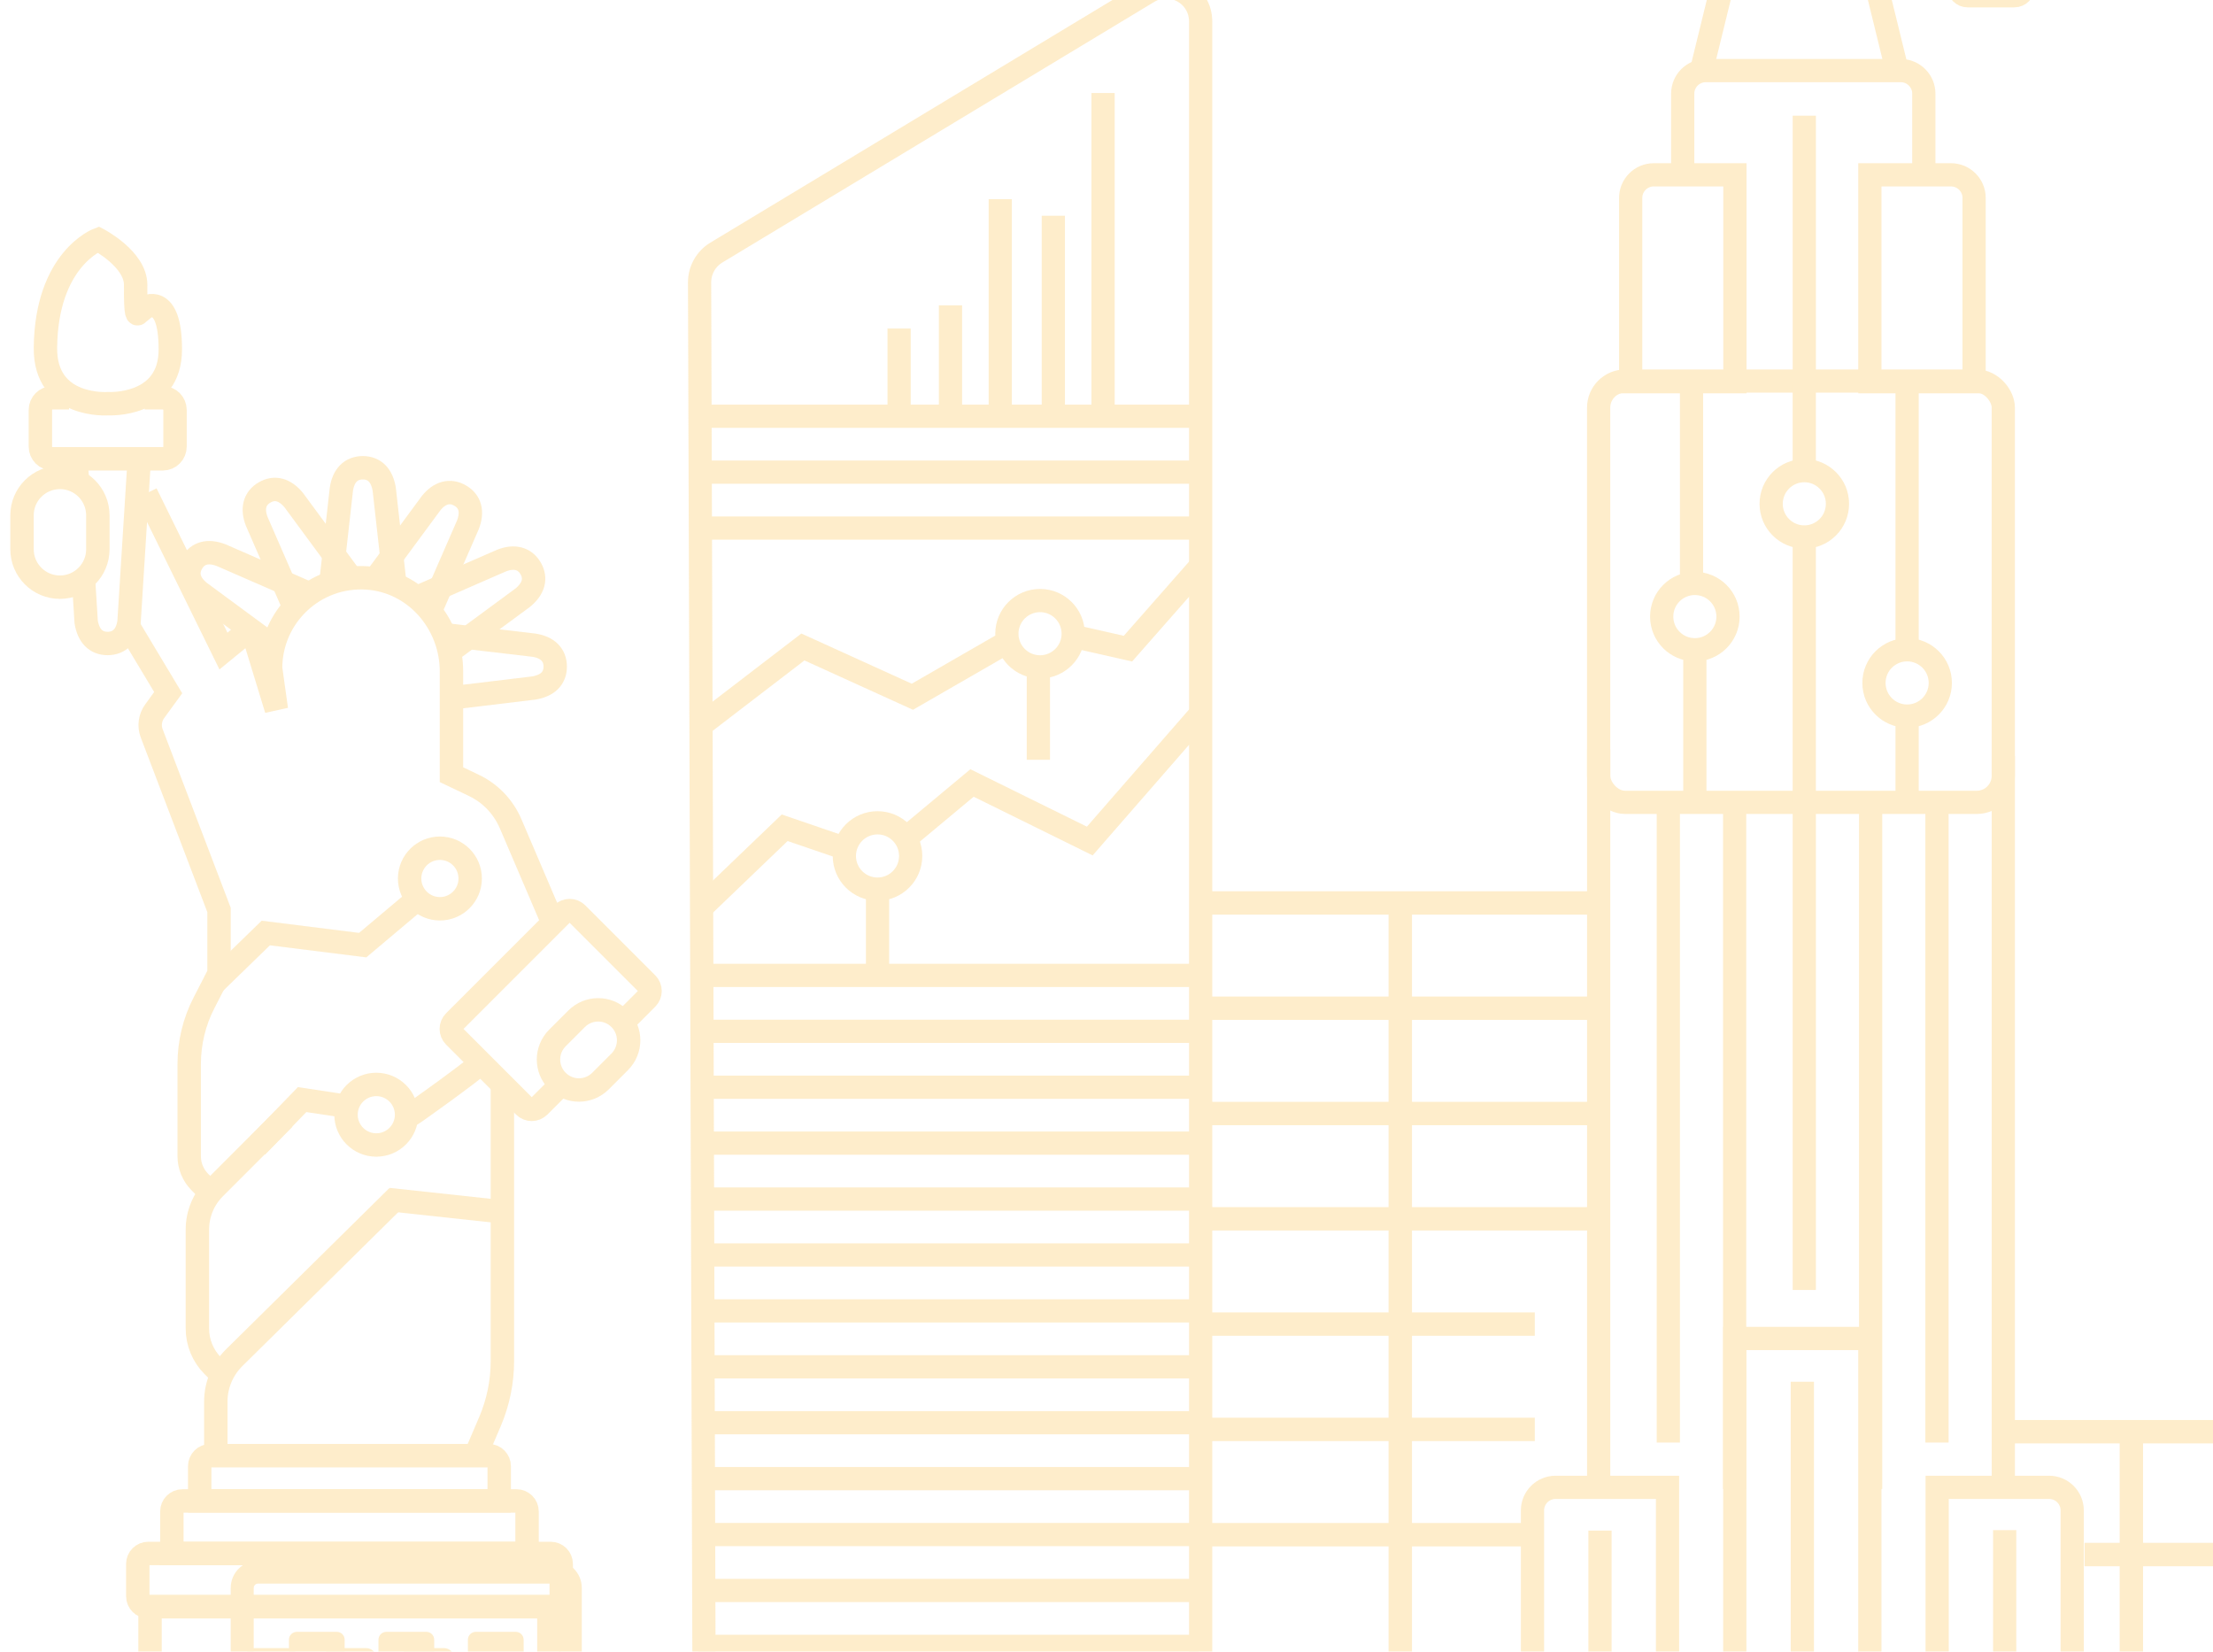 <svg width="201" height="150" viewBox="0 0 201 150" fill="none" xmlns="http://www.w3.org/2000/svg">
<g opacity="0.5">
<path d="M26.104 149.672H23.157C22.63 149.672 22.203 150.099 22.203 150.626V158.066C22.203 158.593 22.63 159.02 23.157 159.02H26.104C26.631 159.02 27.058 158.593 27.058 158.066V150.626C27.058 150.099 26.631 149.672 26.104 149.672Z" fill="#FDDB97"/>
<path d="M33.249 149.672H30.302C29.775 149.672 29.348 150.099 29.348 150.626V158.066C29.348 158.593 29.775 159.02 30.302 159.02H33.249C33.776 159.02 34.203 158.593 34.203 158.066V150.626C34.203 150.099 33.776 149.672 33.249 149.672Z" fill="#FDDB97"/>
<path d="M40.317 149.672H37.37C36.843 149.672 36.416 150.099 36.416 150.626V158.066C36.416 158.593 36.843 159.02 37.37 159.02H40.317C40.844 159.02 41.271 158.593 41.271 158.066V150.626C41.271 150.099 40.844 149.672 40.317 149.672Z" fill="#FDDB97"/>
<path d="M50.02 141.077H13.467C12.941 141.077 12.514 141.504 12.514 142.031V144.959C12.514 145.486 12.941 145.913 13.467 145.913H50.02C50.547 145.913 50.974 145.486 50.974 144.959V142.031C50.974 141.504 50.547 141.077 50.02 141.077Z" stroke="#FDDB97" stroke-width="2.126" stroke-miterlimit="10"/>
<path d="M49.855 145.914H13.627V170.277H49.855V145.914Z" stroke="#FDDB97" stroke-width="2.126" stroke-miterlimit="10"/>
<path d="M16.565 136.307H46.917C47.442 136.307 47.871 136.736 47.871 137.261V141.076H15.611V137.261C15.611 136.736 16.041 136.307 16.565 136.307Z" stroke="#FDDB97" stroke-width="2.126" stroke-miterlimit="10"/>
<path d="M19.093 132.195H44.389C44.914 132.195 45.343 132.625 45.343 133.149V136.297H18.139V133.149C18.139 132.625 18.568 132.195 19.093 132.195Z" stroke="#FDDB97" stroke-width="2.126" stroke-miterlimit="10"/>
<path d="M50.97 98.465L48.967 100.468C48.595 100.84 47.994 100.84 47.622 100.468L41.269 94.115C40.897 93.743 40.897 93.142 41.269 92.77L51.066 82.973C51.438 82.601 52.038 82.601 52.41 82.973L58.763 89.326C59.135 89.698 59.135 90.299 58.763 90.671L56.579 92.856" stroke="#FDDB97" stroke-width="2.126" stroke-miterlimit="10"/>
<path d="M52.375 92.518L50.628 94.265C49.548 95.345 49.548 97.097 50.628 98.177C51.708 99.258 53.459 99.258 54.54 98.177L56.287 96.43C57.367 95.35 57.367 93.599 56.287 92.518C55.206 91.438 53.455 91.438 52.375 92.518Z" stroke="#FDDB97" stroke-width="2.126" stroke-miterlimit="10"/>
<path d="M2 46.8L2 49.882C2 51.783 3.542 53.325 5.443 53.325C7.345 53.325 8.887 51.783 8.887 49.882V46.8C8.887 44.898 7.345 43.357 5.443 43.357C3.542 43.357 2 44.898 2 46.8Z" stroke="#FDDB97" stroke-width="2.126" stroke-miterlimit="10"/>
<path d="M19.602 132.312V127.284C19.602 125.791 20.203 124.354 21.27 123.301L36.103 108.659" stroke="#FDDB97" stroke-width="2.126" stroke-miterlimit="10"/>
<path d="M35.279 108.935L45.455 110.035" stroke="#FDDB97" stroke-width="2.126"/>
<path d="M20.236 124.946L19.34 124.049C18.433 123.143 17.928 121.922 17.928 120.653V111.667C17.928 110.246 18.491 108.882 19.502 107.88L25.807 101.575" stroke="#FDDB97" stroke-width="2.126" stroke-miterlimit="10"/>
<path d="M23.314 104.121L27.44 99.859L31.978 100.546M37.341 101.234C37.561 101.124 42.658 97.475 43.667 96.558" stroke="#FDDB97" stroke-width="2.126"/>
<circle cx="39.955" cy="79.781" r="2.75" stroke="#FDDB97" stroke-width="2.126"/>
<circle cx="34.178" cy="101.233" r="2.75" stroke="#FDDB97" stroke-width="2.126"/>
<path d="M45.631 98.474V123.581C45.631 125.48 45.25 127.349 44.506 129.095L43.18 132.195" stroke="#FDDB97" stroke-width="2.126" stroke-miterlimit="10"/>
<path d="M13.266 44.816L20.296 59.125L21.812 57.885C22.308 57.484 23.052 57.713 23.234 58.314L25.103 64.429L24.578 60.68C24.578 55.967 28.556 52.171 33.335 52.486C37.704 52.772 41.004 56.587 41.004 60.966V70.353L43.045 71.326C44.543 72.041 45.716 73.272 46.374 74.798L50.228 83.812" stroke="#FDDB97" stroke-width="2.126" stroke-miterlimit="10"/>
<path d="M18.864 108.062L18.158 107.356C17.538 106.736 17.185 105.887 17.185 105.009V96.633C17.185 94.697 17.643 92.789 18.53 91.072L19.894 88.42V82.639L13.78 66.604C13.522 65.927 13.627 65.163 14.056 64.582L15.277 62.903L11.652 56.864" stroke="#FDDB97" stroke-width="2.126" stroke-miterlimit="10"/>
<path d="M19.328 89.407L24.141 84.732L32.942 85.832L38.168 81.432" stroke="#FDDB97" stroke-width="2.126"/>
<path d="M30.053 52.934L31.007 44.425C31.188 43.194 31.875 42.479 32.953 42.479C34.021 42.479 34.688 43.175 34.898 44.425L35.852 52.934" stroke="#FDDB97" stroke-width="2.126" stroke-miterlimit="10"/>
<path d="M7.035 43.719L6.883 41.306" stroke="#FDDB97" stroke-width="2.126" stroke-miterlimit="10"/>
<path d="M12.674 41.306L11.72 56.492C11.539 57.723 10.852 58.438 9.774 58.438C8.706 58.438 8.038 57.742 7.828 56.492L7.59 52.686" stroke="#FDDB97" stroke-width="2.126" stroke-miterlimit="10"/>
<path d="M26.752 55.223L23.328 47.372C22.87 46.218 23.108 45.255 24.034 44.72C24.959 44.186 25.884 44.453 26.685 45.426L31.769 52.323" stroke="#FDDB97" stroke-width="2.126" stroke-miterlimit="10"/>
<path d="M25.035 58.858L18.139 53.774C17.166 53.001 16.89 52.047 17.433 51.122C17.967 50.196 18.912 49.967 20.085 50.416L27.935 53.84" stroke="#FDDB97" stroke-width="2.126" stroke-miterlimit="10"/>
<path d="M40.346 57.637L48.482 58.591C49.713 58.772 50.428 59.459 50.428 60.536C50.428 61.605 49.732 62.273 48.482 62.482L41.023 63.379" stroke="#FDDB97" stroke-width="2.126" stroke-miterlimit="10"/>
<path d="M37.693 54.336L45.544 50.912C46.698 50.454 47.661 50.692 48.196 51.618C48.73 52.543 48.462 53.468 47.49 54.27L40.832 59.173" stroke="#FDDB97" stroke-width="2.126" stroke-miterlimit="10"/>
<path d="M34.059 52.609L39.143 45.712C39.915 44.739 40.869 44.463 41.794 45.006C42.72 45.541 42.949 46.485 42.5 47.658L39.076 55.509" stroke="#FDDB97" stroke-width="2.126" stroke-miterlimit="10"/>
<path d="M13.139 27.938C13.139 27.938 15.469 26.491 15.469 31.738C15.469 36.984 9.832 36.66 9.832 36.66C9.832 36.66 4.07 37.108 4.127 31.575C4.213 23.505 8.925 21.75 8.925 21.75C8.925 21.75 12.34 23.534 12.321 25.881C12.293 29.029 12.531 28.456 12.531 28.456L13.001 28.076L13.139 27.938Z" stroke="#FDDB97" stroke-width="2.126" stroke-miterlimit="10" stroke-linecap="round"/>
<path d="M13.14 36.126H14.79C15.401 36.126 15.897 36.621 15.897 37.232V40.561C15.897 41.172 15.401 41.667 14.79 41.667H4.774C4.164 41.667 3.668 41.172 3.668 40.561V37.232C3.668 36.621 4.164 36.126 4.774 36.126H6.272" stroke="#FDDB97" stroke-width="2.126" stroke-miterlimit="10"/>
<path d="M141.281 135.074H151.457V168.937H139.191V137.163C139.191 136.014 140.132 135.074 141.281 135.074Z" stroke="#FDDB97" stroke-width="2.109" stroke-miterlimit="10"/>
<path d="M175.945 135.074H186.122C187.271 135.074 188.211 136.014 188.211 137.163V168.937H175.945V135.074Z" stroke="#FDDB97" stroke-width="2.109" stroke-miterlimit="10"/>
<path d="M169.832 121.553H157.566V168.937H169.832V121.553Z" stroke="#FDDB97" stroke-width="2.109" stroke-miterlimit="10"/>
<path d="M145.322 139.002V165.009" stroke="#FDDB97" stroke-width="2.109" stroke-miterlimit="10"/>
<path d="M151.527 72.866L151.527 131.006" stroke="#FDDB97" stroke-width="2.109" stroke-miterlimit="10"/>
<path d="M175.93 72.866L175.93 131.006" stroke="#FDDB97" stroke-width="2.109" stroke-miterlimit="10"/>
<path d="M163.879 73.469L163.879 117.149" stroke="#FDDB97" stroke-width="2.109" stroke-miterlimit="10"/>
<path d="M163.879 10.509L163.879 34.608" stroke="#FDDB97" stroke-width="2.109" stroke-miterlimit="10"/>
<path d="M163.701 125.482V165.009" stroke="#FDDB97" stroke-width="2.109" stroke-miterlimit="10"/>
<path d="M182.08 138.96V165.05" stroke="#FDDB97" stroke-width="2.109" stroke-miterlimit="10"/>
<path d="M179.301 34.664H169.835V15.877H177.211C178.36 15.877 179.301 16.817 179.301 17.967V34.664Z" stroke="#FDDB97" stroke-width="2.109" stroke-miterlimit="10"/>
<path d="M157.576 34.664H148.11V17.967C148.11 16.817 149.051 15.877 150.2 15.877H157.576V34.664Z" stroke="#FDDB97" stroke-width="2.109" stroke-miterlimit="10"/>
<path d="M145.203 135.224V68.046M157.554 72.414V135.224" stroke="#FDDB97" stroke-width="2.109" stroke-miterlimit="10"/>
<path d="M169.904 135.224V72.716M181.954 68.649V135.224" stroke="#FDDB97" stroke-width="2.109" stroke-miterlimit="10"/>
<path d="M174.735 15.877V8.5C174.735 7.351 173.794 6.411 172.645 6.411H154.926C153.776 6.411 152.836 7.351 152.836 8.5V15.877" stroke="#FDDB97" stroke-width="2.109" stroke-miterlimit="10"/>
<path d="M172.311 6.4L170.221 -2.125H156.629L154.539 6.4" stroke="#FDDB97" stroke-width="2.109" stroke-miterlimit="10"/>
<circle cx="153.938" cy="55.996" r="3.012" stroke="#FDDB97" stroke-width="2.109"/>
<circle cx="163.88" cy="45.754" r="3.012" stroke="#FDDB97" stroke-width="2.109"/>
<circle cx="173.219" cy="62.021" r="3.012" stroke="#FDDB97" stroke-width="2.109"/>
<rect x="145.201" y="34.608" width="36.752" height="38.258" rx="2.41" stroke="#FDDB97" stroke-width="2.109"/>
<path d="M153.637 34.91L153.637 52.984" stroke="#FDDB97" stroke-width="2.109"/>
<path d="M153.938 59.009L153.938 72.866" stroke="#FDDB97" stroke-width="2.109"/>
<path d="M173.217 65.034L173.217 72.867" stroke="#FDDB97" stroke-width="2.109"/>
<path d="M163.877 49.369L163.877 72.866" stroke="#FDDB97" stroke-width="2.109"/>
<path d="M163.877 34.91V42.742" stroke="#FDDB97" stroke-width="2.109"/>
<path d="M173.217 34.91V59.009" stroke="#FDDB97" stroke-width="2.109"/>
<path d="M65.056 22.942L104.298 -0.734C106.388 -1.998 109.052 -0.493 109.052 1.951V179.419C109.052 181.154 107.652 182.554 105.918 182.554H67.166C65.442 182.554 64.043 181.154 64.032 179.43L63.541 25.638C63.541 24.541 64.116 23.517 65.056 22.942Z" stroke="#FDDB97" stroke-width="2.109" stroke-miterlimit="10"/>
<path d="M63.435 37.8H108.873" stroke="#FDDB97" stroke-width="2.109" stroke-miterlimit="10"/>
<path d="M63.435 42.878H108.873" stroke="#FDDB97" stroke-width="2.109" stroke-miterlimit="10"/>
<path d="M63.435 47.956H108.873" stroke="#FDDB97" stroke-width="2.109" stroke-miterlimit="10"/>
<path d="M63.435 88.58H108.873" stroke="#FDDB97" stroke-width="2.109" stroke-miterlimit="10"/>
<path d="M63.435 93.658H108.873" stroke="#FDDB97" stroke-width="2.109" stroke-miterlimit="10"/>
<path d="M63.435 98.736H108.873" stroke="#FDDB97" stroke-width="2.109" stroke-miterlimit="10"/>
<path d="M63.435 103.814H108.873" stroke="#FDDB97" stroke-width="2.109" stroke-miterlimit="10"/>
<path d="M63.435 108.892H108.873" stroke="#FDDB97" stroke-width="2.109" stroke-miterlimit="10"/>
<path d="M63.435 113.97H108.873" stroke="#FDDB97" stroke-width="2.109" stroke-miterlimit="10"/>
<path d="M63.435 119.048H108.873" stroke="#FDDB97" stroke-width="2.109" stroke-miterlimit="10"/>
<path d="M63.435 124.126H108.873" stroke="#FDDB97" stroke-width="2.109" stroke-miterlimit="10"/>
<path d="M63.435 129.204H108.873" stroke="#FDDB97" stroke-width="2.109" stroke-miterlimit="10"/>
<path d="M63.435 134.282H108.873" stroke="#FDDB97" stroke-width="2.109" stroke-miterlimit="10"/>
<path d="M63.435 139.359H108.873" stroke="#FDDB97" stroke-width="2.109" stroke-miterlimit="10"/>
<path d="M63.435 144.438H108.873" stroke="#FDDB97" stroke-width="2.109" stroke-miterlimit="10"/>
<path d="M63.435 149.516H108.873" stroke="#FDDB97" stroke-width="2.109" stroke-miterlimit="10"/>
<circle cx="79.702" cy="77.735" r="3.012" stroke="#FDDB97" stroke-width="2.109"/>
<path d="M79.703 81.048V88.579" stroke="#FDDB97" stroke-width="2.109"/>
<circle cx="94.464" cy="57.551" r="3.012" stroke="#FDDB97" stroke-width="2.109"/>
<path d="M94.312 61.166V68.998" stroke="#FDDB97" stroke-width="2.109"/>
<path d="M63.889 65.685L72.926 58.756L82.867 63.275L91.754 58.154" stroke="#FDDB97" stroke-width="2.109"/>
<path d="M97.779 57.852L102.448 58.907L109.075 51.376M63.889 82.253L71.269 75.174L76.993 77.132" stroke="#FDDB97" stroke-width="2.109"/>
<path d="M81.961 76.379L88.287 71.107L98.981 76.379L109.223 64.63" stroke="#FDDB97" stroke-width="2.109"/>
<path d="M81.662 37.367V29.836" stroke="#FDDB97" stroke-width="2.109"/>
<path d="M86.33 37.368V27.728" stroke="#FDDB97" stroke-width="2.109"/>
<path d="M90.85 37.368L90.85 18.088" stroke="#FDDB97" stroke-width="2.109"/>
<path d="M95.67 37.368L95.67 19.594" stroke="#FDDB97" stroke-width="2.109"/>
<path d="M100.188 37.368L100.188 8.448" stroke="#FDDB97" stroke-width="2.109"/>
<path d="M50.356 142.77H23.441C22.645 142.77 22 143.415 22 144.211V181.414C22 182.209 22.645 182.854 23.441 182.854H50.356C51.152 182.854 51.797 182.209 51.797 181.414V144.211C51.797 143.415 51.152 142.77 50.356 142.77Z" stroke="#FDDB97" stroke-width="2.09" stroke-miterlimit="10"/>
<path d="M30.585 148.194H26.962C26.565 148.194 26.242 148.516 26.242 148.914V152.537C26.242 152.935 26.565 153.258 26.962 153.258H30.585C30.983 153.258 31.305 152.935 31.305 152.537V148.914C31.305 148.516 30.983 148.194 30.585 148.194Z" fill="#FDDB97"/>
<path d="M38.718 148.194H35.095C34.697 148.194 34.375 148.516 34.375 148.914V152.537C34.375 152.935 34.697 153.258 35.095 153.258H38.718C39.116 153.258 39.438 152.935 39.438 152.537V148.914C39.438 148.516 39.116 148.194 38.718 148.194Z" fill="#FDDB97"/>
<path d="M46.841 148.194H43.218C42.821 148.194 42.498 148.516 42.498 148.914V152.537C42.498 152.935 42.821 153.258 43.218 153.258H46.841C47.239 153.258 47.561 152.935 47.561 152.537V148.914C47.561 148.516 47.239 148.194 46.841 148.194Z" fill="#FDDB97"/>
<line x1="109.121" y1="82" x2="144.713" y2="82" stroke="#FDDB97" stroke-width="2.125"/>
<line x1="109.121" y1="101.124" x2="144.713" y2="101.124" stroke="#FDDB97" stroke-width="2.125"/>
<line x1="127.182" y1="82" x2="127.182" y2="160.09" stroke="#FDDB97" stroke-width="2.125"/>
<line x1="193.586" y1="130.021" x2="193.586" y2="169.331" stroke="#FDDB97" stroke-width="2.125"/>
<line x1="181.898" y1="130.021" x2="203.679" y2="130.021" stroke="#FDDB97" stroke-width="2.125"/>
<line x1="109.121" y1="120.248" x2="139.401" y2="120.248" stroke="#FDDB97" stroke-width="2.125"/>
<line x1="109.121" y1="110.686" x2="144.713" y2="110.686" stroke="#FDDB97" stroke-width="2.125"/>
<line x1="109.121" y1="91.562" x2="145.244" y2="91.562" stroke="#FDDB97" stroke-width="2.125"/>
<line x1="109.121" y1="129.81" x2="139.401" y2="129.81" stroke="#FDDB97" stroke-width="2.125"/>
<line x1="189.336" y1="141.176" x2="203.679" y2="141.176" stroke="#FDDB97" stroke-width="2.125"/>
<line x1="109.121" y1="139.372" x2="139.401" y2="139.372" stroke="#FDDB97" stroke-width="2.125"/>
<path d="M182.961 -6.504H178.711C178.124 -6.504 177.648 -6.028 177.648 -5.441V-1.192C177.648 -0.605 178.124 -0.129 178.711 -0.129H182.961C183.547 -0.129 184.023 -0.605 184.023 -1.192V-5.441C184.023 -6.028 183.547 -6.504 182.961 -6.504Z" stroke="#FDDB97" stroke-width="1.594"/>
</g>
</svg>
